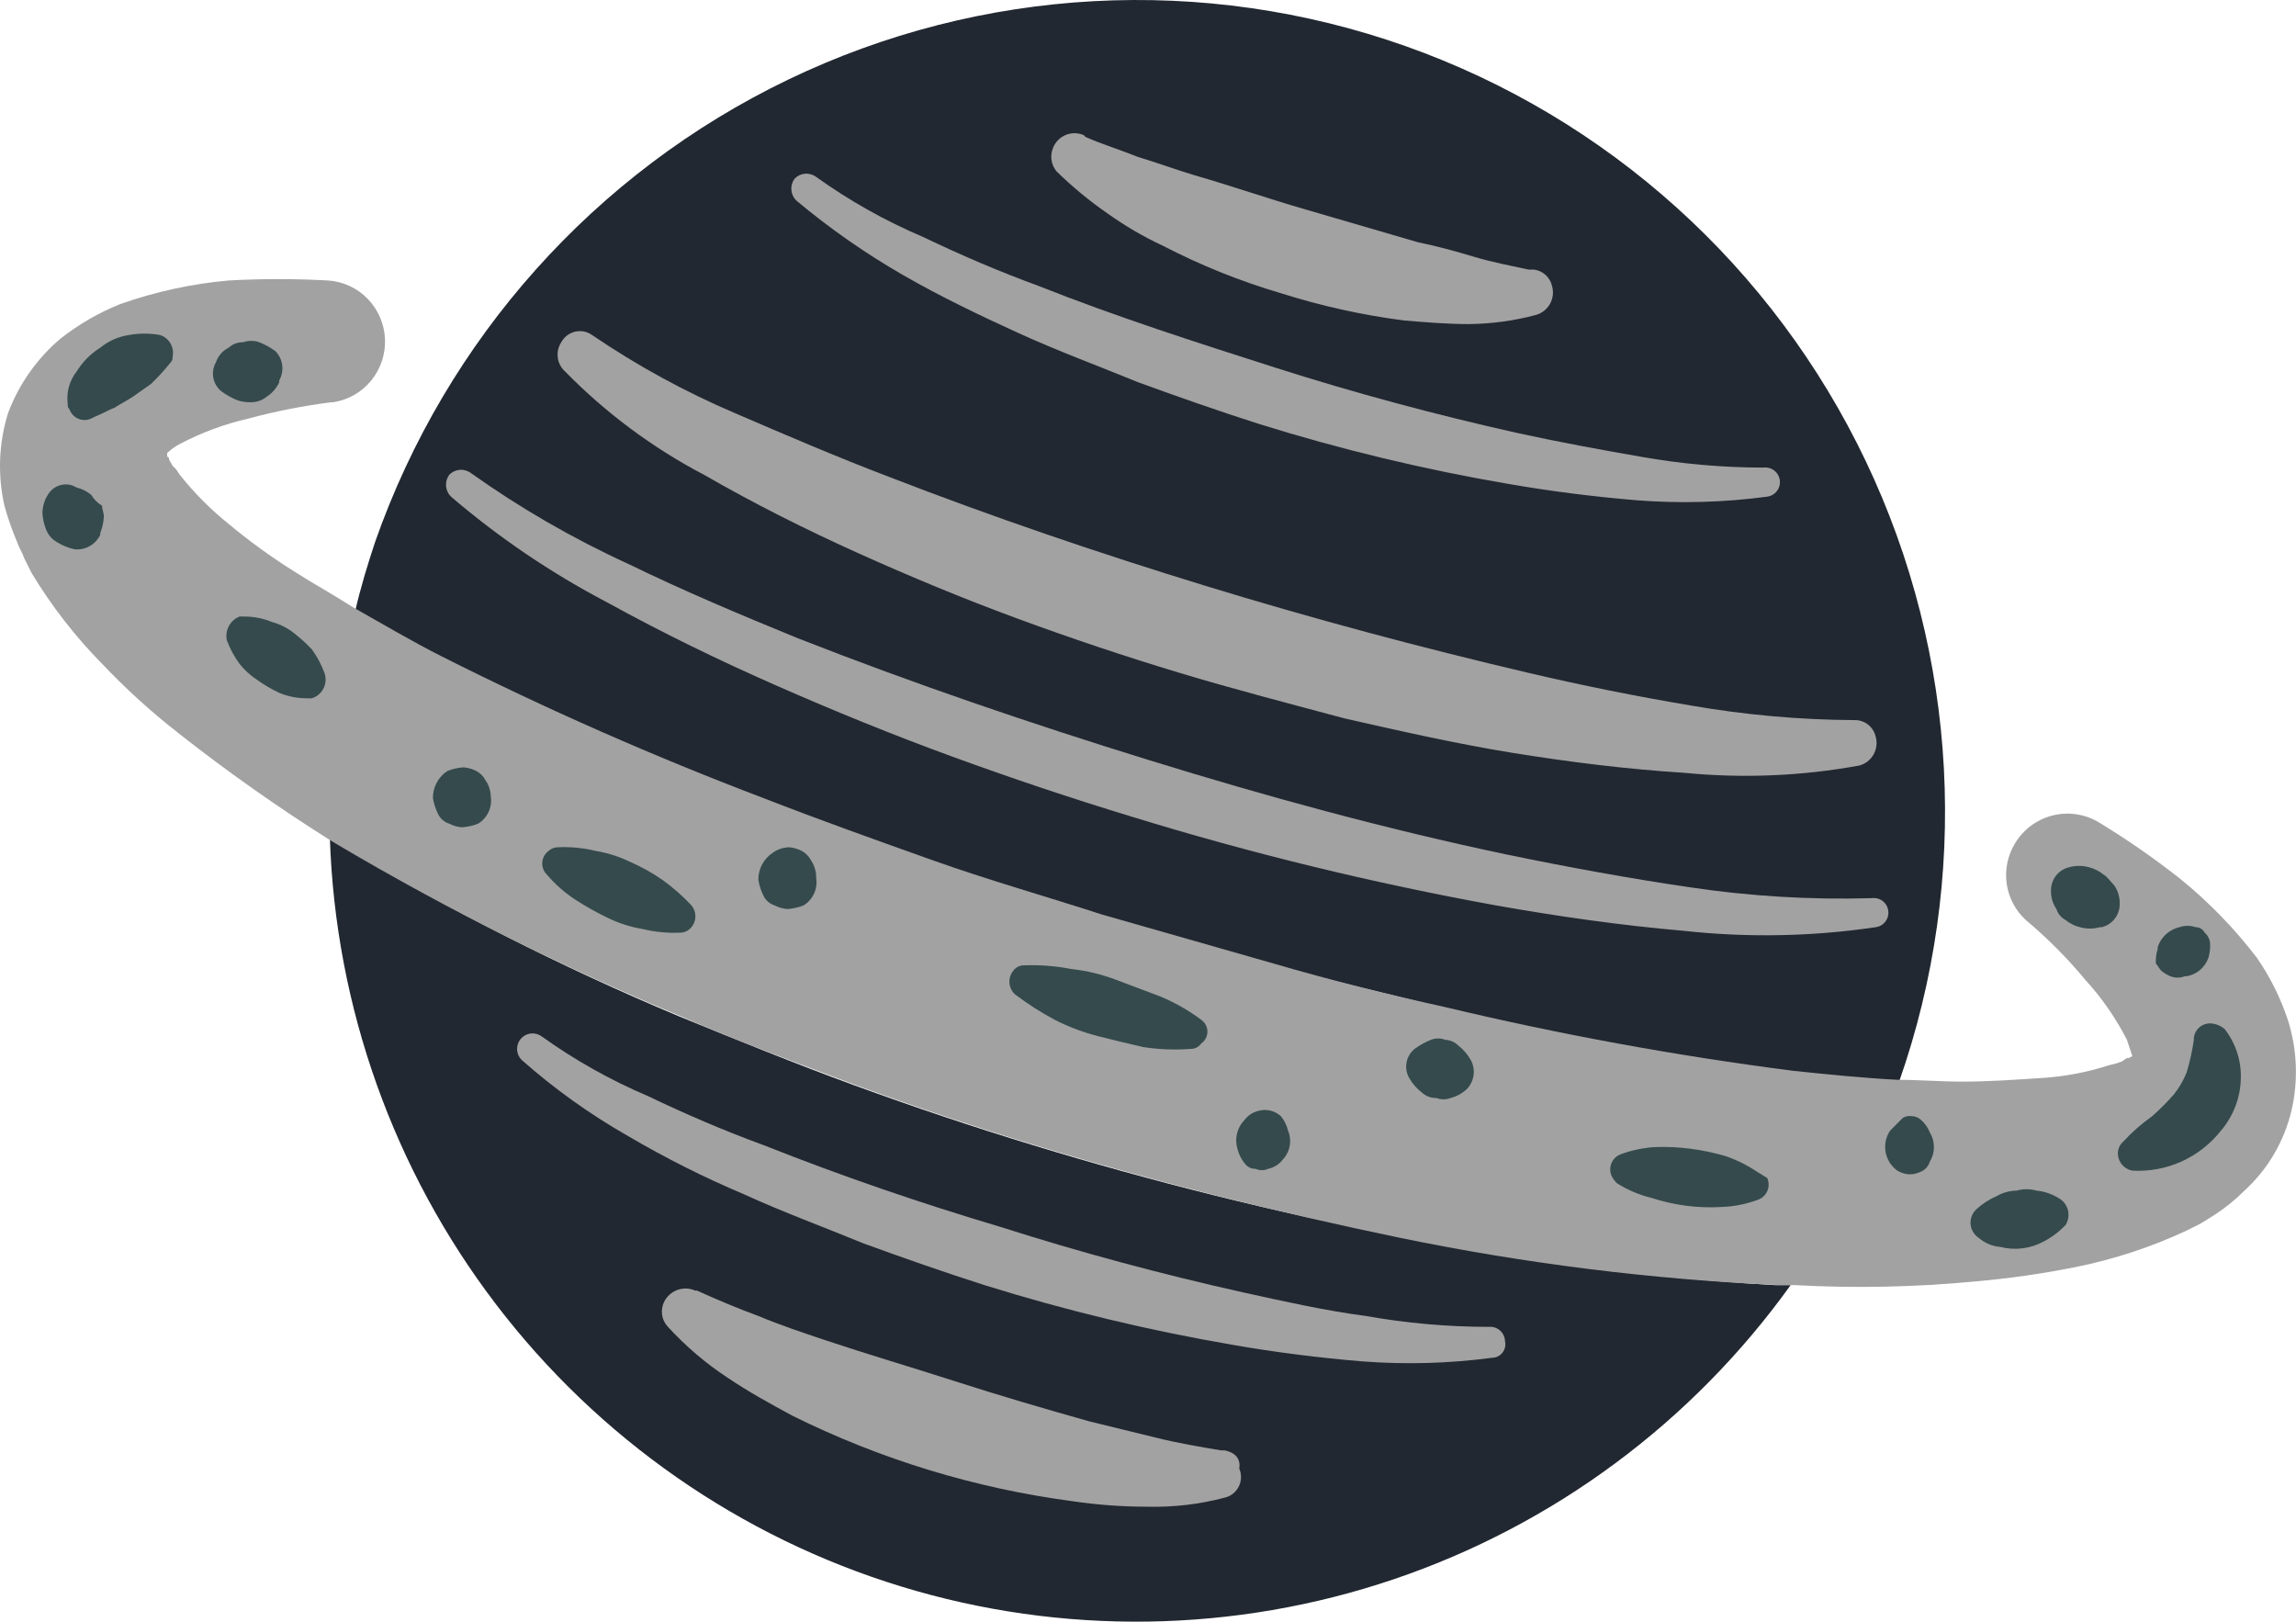 <svg width="1103" height="779" viewBox="0 0 1103 779" fill="none" xmlns="http://www.w3.org/2000/svg">
<path d="M671.767 593.752C612.568 582.299 554.007 567.734 496.326 550.119C467.664 541.392 439.003 531.793 410.342 521.321C381.681 510.849 353.888 499.505 326.095 488.16C269.726 464.569 215.153 436.861 162.813 405.257L158.47 402.639C161.185 483.839 189.106 562.153 238.326 626.613C287.545 691.074 355.597 738.453 432.952 762.116C510.307 785.779 593.09 784.542 669.71 758.576C746.329 732.61 812.948 683.217 860.236 617.313H852.42C791.718 613.816 731.345 605.942 671.767 593.752V593.752Z" fill="#222831"/>
<path d="M367.784 384.314C394.708 394.786 420.764 404.385 448.557 413.984C475.481 422.711 502.405 432.31 530.198 440.164C557.122 448.89 584.915 456.744 612.707 463.725C640.5 471.579 668.293 477.688 695.217 484.669C749.934 497.759 805.519 507.358 861.973 515.212C879.344 516.958 895.846 518.703 912.348 519.576C946.554 422.022 940.79 314.811 896.324 221.528C851.858 128.245 772.332 56.53 675.241 22.161C578.15 -12.209 471.447 -6.417 378.606 38.261C285.765 82.938 214.39 162.843 180.184 260.396C176.709 270.868 173.235 282.213 170.63 293.557C184.526 301.411 198.422 309.265 213.187 317.119C262.693 340.681 314.804 364.243 367.784 384.314Z" fill="#222831"/>
<path d="M1099.08 489.905C1095.57 479.366 1090.6 469.378 1084.32 460.235C1073.45 445.971 1060.91 433.078 1046.97 421.838C1034.5 412.033 1021.45 402.999 1007.89 394.786C1001.19 390.915 993.249 389.843 985.775 391.802C978.301 393.762 971.893 398.594 967.933 405.257C964.451 411.03 963.068 417.837 964.018 424.519C964.968 431.202 968.193 437.347 973.144 441.909V441.909C983.547 450.616 993.14 460.255 1001.81 470.707C1009.72 479.363 1016.44 489.049 1021.78 499.505L1024.39 507.358L1022.65 508.231C1020.91 508.231 1020.91 509.104 1019.18 509.976L1016.57 510.849L1013.1 511.722C1002.68 515.094 991.884 517.146 980.961 517.83C967.933 518.703 954.905 519.576 942.746 519.576C932.324 519.576 921.901 518.703 911.479 518.703C894.977 517.83 877.607 516.085 861.105 514.34C805.022 507.122 749.359 496.927 694.349 483.797C666.556 477.688 638.763 470.707 611.839 462.853C584.046 454.999 557.122 447.145 529.329 439.291C502.405 430.565 474.613 422.711 447.688 413.111C420.764 403.512 393.84 393.913 366.916 383.441C314.25 363.445 262.649 340.725 212.319 315.374C198.423 308.392 183.658 299.666 169.761 291.812C160.208 285.703 150.654 280.467 141.1 274.359C130.186 267.505 119.74 259.925 109.833 251.67C101.172 244.713 93.307 236.81 86.383 228.108L84.646 225.49L82.909 223.745C82.041 221.999 81.172 221.127 81.172 220.254C81.172 220.139 81.15 220.026 81.106 219.92C81.062 219.814 80.998 219.718 80.918 219.637C80.837 219.556 80.741 219.492 80.636 219.448C80.531 219.404 80.418 219.381 80.304 219.381V217.636C82.114 215.899 84.161 214.43 86.383 213.273C96.811 207.782 107.906 203.675 119.387 201.056C132.509 197.518 145.858 194.894 159.339 193.202H160.208C167.332 192.08 173.795 188.358 178.359 182.748C182.923 177.138 185.269 170.035 184.946 162.796C184.623 155.557 181.656 148.693 176.611 143.515C171.566 138.338 164.798 135.211 157.602 134.734C141.691 133.861 125.744 133.861 109.833 134.734C92.061 136.326 74.556 140.137 57.722 146.078C47.437 150.217 37.787 155.799 29.061 162.659C17.754 172.221 9.081 184.541 3.874 198.438C-0.615 212.857 -1.214 228.215 2.137 242.943C3.774 248.89 5.805 254.721 8.216 260.396C9.085 263.014 10.822 265.632 11.69 268.25L15.164 275.231C24.704 291.066 36.074 305.712 49.037 318.864C60.356 330.817 72.549 341.901 85.515 352.025C108.917 370.463 133.269 387.649 158.471 403.512L162.813 406.13C215.56 437.284 270.411 464.694 326.964 488.16C354.757 500.377 383.418 510.849 411.21 521.321C439.872 531.793 468.533 541.392 497.194 550.119C554.517 567.572 613.576 582.407 672.636 594.624C732.457 606.956 793.151 614.542 854.157 617.313H861.973C890.927 618.913 919.959 618.33 948.826 615.568C965.156 614.159 981.394 611.828 997.463 608.587C1015.75 604.889 1033.53 599.03 1050.44 591.134L1057.39 587.643L1064.34 583.28C1069.34 579.984 1074 576.183 1078.24 571.935C1089.44 561.713 1097.31 548.33 1100.82 533.538C1104.17 519.103 1103.57 504.025 1099.08 489.905V489.905Z" fill="#A2A2A2"/>
<path d="M106.359 187.966C108.77 189.748 111.396 191.214 114.176 192.329C116.419 193.047 118.774 193.343 121.124 193.202C123.664 193.121 126.106 192.2 128.072 190.584C130.734 188.903 132.848 186.476 134.152 183.602V182.73C135.385 180.521 135.882 177.974 135.569 175.461C135.257 172.949 134.151 170.603 132.415 168.767C130.005 166.985 127.378 165.519 124.598 164.404C122.065 163.531 119.315 163.531 116.782 164.404C114.215 164.334 111.722 165.273 109.833 167.022C108.413 167.727 107.145 168.706 106.102 169.904C105.058 171.102 104.26 172.495 103.754 174.003C102.453 176.259 102.001 178.908 102.479 181.47C102.957 184.032 104.334 186.337 106.359 187.966V187.966Z" fill="#354A4C"/>
<path d="M82.041 174.003C82.371 173.659 82.62 173.246 82.77 172.793C82.92 172.34 82.968 171.859 82.909 171.385C83.383 169.192 83.022 166.9 81.896 164.961C80.771 163.023 78.963 161.578 76.829 160.913V160.913C71.946 160.041 66.948 160.041 62.065 160.913C56.969 161.653 52.167 163.764 48.168 167.022C43.586 169.88 39.722 173.763 36.877 178.366C35.138 180.556 33.857 183.076 33.11 185.775C32.364 188.474 32.168 191.297 32.535 194.074C32.476 194.548 32.524 195.029 32.674 195.482C32.824 195.935 33.074 196.349 33.403 196.692C33.766 197.694 34.332 198.61 35.065 199.381C35.797 200.152 36.682 200.762 37.661 201.172C38.641 201.583 39.695 201.784 40.756 201.764C41.817 201.744 42.862 201.503 43.826 201.056V201.056L45.563 200.183C49.905 198.438 52.511 196.692 55.116 195.82C57.722 194.074 61.196 192.329 63.802 190.584C66.407 188.838 69.881 186.22 72.487 184.475C75.904 181.206 79.096 177.707 82.041 174.003V174.003Z" fill="#354A4C"/>
<path d="M43.826 237.707C41.8 236.034 39.425 234.841 36.877 234.217L35.14 233.344C32.928 232.508 30.491 232.487 28.265 233.286C26.038 234.085 24.166 235.652 22.981 237.707C21.331 240.32 20.429 243.34 20.375 246.434C20.537 249.128 21.123 251.779 22.113 254.288C23.078 256.877 24.924 259.041 27.324 260.396C29.985 262.077 32.928 263.259 36.009 263.887C38.501 264.101 40.999 263.547 43.171 262.3C45.343 261.053 47.086 259.172 48.168 256.906V256.033C49.157 253.524 49.744 250.873 49.905 248.179C49.905 246.434 49.037 244.688 49.037 242.943C46.887 241.668 45.094 239.867 43.826 237.707V237.707Z" fill="#354A4C"/>
<path d="M155.865 323.228C154.366 319.184 152.321 315.366 149.785 311.883C147.089 309.051 144.186 306.426 141.1 304.029C138.009 301.601 134.465 299.821 130.678 298.793C126.543 297.089 122.12 296.2 117.65 296.175H115.045C112.863 297.043 111.056 298.657 109.944 300.733C108.832 302.808 108.485 305.212 108.965 307.52V307.52C110.464 311.564 112.509 315.381 115.045 318.864C117.485 321.949 120.421 324.603 123.73 326.718C127.007 329.076 130.496 331.121 134.152 332.827C138.287 334.531 142.71 335.419 147.18 335.445H149.785C151.001 335.07 152.128 334.452 153.098 333.627C154.068 332.802 154.862 331.787 155.43 330.645C155.998 329.502 156.33 328.256 156.405 326.981C156.48 325.706 156.296 324.429 155.865 323.228V323.228Z" fill="#354A4C"/>
<path d="M233.163 374.715C232.183 372.856 230.67 371.337 228.821 370.351C226.929 369.371 224.863 368.778 222.741 368.606C220.06 368.768 217.422 369.357 214.924 370.351V370.351C212.762 371.768 210.991 373.711 209.776 375.999C208.562 378.288 207.942 380.848 207.976 383.441C208.449 386.175 209.327 388.823 210.582 391.295C211.677 393.384 213.55 394.953 215.793 395.658C217.685 396.638 219.751 397.231 221.873 397.404C224.554 397.241 227.192 396.652 229.689 395.658C231.879 394.327 233.626 392.372 234.708 390.041C235.79 387.711 236.16 385.11 235.769 382.568V382.568C235.704 379.747 234.796 377.011 233.163 374.715V374.715Z" fill="#354A4C"/>
<path d="M389.497 413.112C388.517 411.253 387.004 409.734 385.155 408.748C383.263 407.768 381.196 407.175 379.075 407.003C376.267 407.069 373.544 407.981 371.258 409.621C369.096 411.037 367.325 412.98 366.11 415.269C364.895 417.557 364.276 420.117 364.31 422.711C364.783 425.445 365.661 428.092 366.916 430.565C368.011 432.654 369.884 434.222 372.127 434.928C374.019 435.908 376.085 436.501 378.207 436.673C380.888 436.511 383.526 435.922 386.023 434.928C388.213 433.596 389.959 431.641 391.042 429.311C392.124 426.98 392.493 424.38 392.103 421.838C392.173 418.726 391.261 415.671 389.497 413.112V413.112Z" fill="#354A4C"/>
<path d="M332.175 434.928C327.958 430.402 323.303 426.309 318.279 422.711C313.367 419.29 308.13 416.367 302.645 413.984C297.422 411.454 291.865 409.69 286.143 408.748C280.176 407.304 274.035 406.717 267.904 407.003V407.003C266.294 407.036 264.75 407.656 263.562 408.748C262.688 409.382 261.962 410.2 261.435 411.145C260.908 412.089 260.592 413.138 260.509 414.218C260.426 415.298 260.579 416.383 260.956 417.397C261.333 418.412 261.926 419.332 262.693 420.093V420.093C266.708 424.823 271.39 428.939 276.59 432.31C281.611 435.549 286.833 438.464 292.223 441.036C297.446 443.567 303.003 445.33 308.725 446.272C314.692 447.716 320.833 448.304 326.964 448.018C328.574 447.985 330.118 447.364 331.306 446.272C332.893 444.867 333.871 442.896 334.033 440.777C334.196 438.659 333.529 436.56 332.175 434.928Z" fill="#354A4C"/>
<path d="M577.098 489.905C570.943 485.291 564.231 481.479 557.122 478.561L536.278 470.707C529.29 468.044 521.994 466.285 514.565 465.471C507.129 464.023 499.552 463.438 491.983 463.726V463.726C490.967 463.699 489.961 463.924 489.052 464.38C488.143 464.837 487.36 465.511 486.772 466.343C485.433 467.982 484.775 470.077 484.937 472.191C485.099 474.305 486.067 476.275 487.64 477.688V477.688C493.678 482.262 500.067 486.348 506.748 489.905C513.39 493.281 520.379 495.914 527.592 497.759C534.541 499.505 541.489 501.25 549.305 502.995C556.776 504.14 564.351 504.433 571.887 503.868C572.903 503.894 573.909 503.67 574.818 503.213C575.727 502.756 576.51 502.082 577.098 501.25C578.007 500.612 578.748 499.763 579.261 498.776C579.773 497.788 580.04 496.691 580.04 495.578C580.04 494.464 579.773 493.367 579.261 492.379C578.748 491.392 578.007 490.543 577.098 489.905V489.905Z" fill="#354A4C"/>
<path d="M618.787 543.137C618.166 540.578 616.978 538.192 615.313 536.156C613.923 534.894 612.245 533.995 610.428 533.538C608.61 533.081 606.708 533.081 604.891 533.538C602.135 534.123 599.674 535.669 597.943 537.901V537.901C596.163 539.697 594.9 541.943 594.288 544.401C593.677 546.859 593.739 549.438 594.469 551.864C595.09 554.424 596.277 556.81 597.943 558.845C598.531 559.678 599.314 560.352 600.223 560.808C601.131 561.265 602.138 561.49 603.154 561.463C604.108 561.899 605.145 562.125 606.194 562.125C607.242 562.125 608.279 561.899 609.233 561.463C611.989 560.878 614.451 559.333 616.182 557.1C617.925 555.282 619.1 552.991 619.563 550.51C620.026 548.029 619.756 545.466 618.787 543.137V543.137Z" fill="#354A4C"/>
<path d="M706.508 509.104C704.962 506.395 702.895 504.022 700.428 502.123C698.786 500.537 696.624 499.606 694.349 499.505C692.115 498.628 689.635 498.628 687.401 499.505C684.621 500.619 681.994 502.085 679.584 503.868V503.868C677.558 505.497 676.182 507.801 675.703 510.363C675.225 512.926 675.678 515.575 676.978 517.83C678.524 520.539 680.591 522.912 683.058 524.812C684.946 526.56 687.439 527.5 690.006 527.43C692.24 528.306 694.72 528.306 696.954 527.43C699.888 526.669 702.579 525.167 704.771 523.066C706.507 521.231 707.613 518.885 707.925 516.372C708.238 513.859 707.741 511.312 706.508 509.104V509.104Z" fill="#354A4C"/>
<path d="M844.603 563.209C839.763 559.903 834.505 557.262 828.97 555.355C823.564 553.775 818.048 552.608 812.468 551.864C806.998 551.138 801.481 550.847 795.966 550.991C790.028 551.224 784.165 552.402 778.595 554.482V554.482C777.598 554.846 776.687 555.415 775.919 556.151C775.152 556.887 774.545 557.776 774.136 558.76C773.728 559.744 773.528 560.803 773.548 561.869C773.568 562.935 773.808 563.986 774.253 564.954C774.902 566.267 775.785 567.45 776.858 568.444C781.947 571.654 787.52 574.011 793.36 575.426C804.276 579.014 815.769 580.494 827.233 579.789C833.17 579.556 839.033 578.378 844.603 576.298C845.6 575.934 846.512 575.366 847.279 574.629C848.047 573.893 848.654 573.005 849.062 572.02C849.47 571.036 849.671 569.977 849.651 568.911C849.63 567.845 849.39 566.795 848.946 565.826C847.209 564.954 846.34 564.081 844.603 563.209Z" fill="#354A4C"/>
<path d="M988.778 575.426C985.609 573.491 982.046 572.298 978.355 571.935C975.231 571.058 971.926 571.058 968.802 571.935C965.448 571.98 962.16 572.881 959.248 574.553C955.761 576.068 952.537 578.13 949.694 580.662L948.826 581.534C947.998 582.472 947.381 583.577 947.017 584.775C946.653 585.974 946.549 587.237 946.714 588.479C946.879 589.72 947.308 590.912 947.972 591.973C948.636 593.033 949.52 593.937 950.563 594.624C953.483 597.161 957.136 598.69 960.985 598.988C968.014 600.778 975.456 599.843 981.829 596.37C985.352 594.549 988.574 592.195 991.383 589.388L992.252 588.516C992.945 587.445 993.406 586.24 993.606 584.979C993.806 583.718 993.74 582.428 993.413 581.194C993.085 579.96 992.503 578.809 991.705 577.815C990.907 576.822 989.909 576.008 988.778 575.426V575.426Z" fill="#354A4C"/>
<path d="M927.113 544.01C926.18 541.65 924.689 539.554 922.77 537.902C921.581 536.809 920.038 536.189 918.428 536.156C916.923 535.928 915.386 536.237 914.085 537.029L908.874 542.265L908.005 543.137C905.975 546.16 905.201 549.86 905.85 553.448C906.5 557.035 908.52 560.225 911.479 562.336C913.064 563.304 914.845 563.9 916.69 564.081C918.472 564.22 920.261 563.92 921.902 563.209C923.132 562.834 924.251 562.16 925.16 561.246C926.069 560.333 926.74 559.209 927.113 557.973C928.39 555.87 929.067 553.455 929.067 550.991C929.067 548.528 928.39 546.112 927.113 544.01V544.01Z" fill="#354A4C"/>
<path d="M1062.6 491.651C1061.57 491.53 1060.53 491.615 1059.54 491.901C1058.54 492.187 1057.62 492.669 1056.81 493.318C1056 493.968 1055.33 494.772 1054.83 495.684C1054.34 496.596 1054.02 497.598 1053.92 498.632V498.632V499.505C1053.17 504.825 1052.01 510.077 1050.44 515.212C1048.94 518.985 1046.89 522.514 1044.36 525.684C1041.11 529.39 1037.63 532.887 1033.94 536.156C1028.89 539.722 1024.23 543.817 1020.04 548.373V548.373C1019.28 549.028 1018.66 549.828 1018.22 550.727C1017.77 551.626 1017.5 552.606 1017.44 553.609C1017.35 555.662 1018.01 557.677 1019.28 559.281C1020.56 560.886 1022.37 561.971 1024.39 562.336C1032.49 562.796 1040.59 561.291 1048 557.95C1055.4 554.609 1061.9 549.529 1066.94 543.137C1072.98 536.084 1076.36 527.129 1076.5 517.83C1076.71 509.3 1073.94 500.965 1068.68 494.269C1066.95 492.819 1064.84 491.909 1062.6 491.651V491.651Z" fill="#354A4C"/>
<path d="M1038.28 466.344C1039.61 467.407 1041.07 468.288 1042.63 468.962C1044.86 469.838 1047.34 469.838 1049.57 468.962H1050.44C1052.79 468.565 1055 467.548 1056.83 466.015C1058.66 464.482 1060.05 462.487 1060.87 460.235C1061.58 457.982 1061.87 455.615 1061.73 453.254C1061.67 452.251 1061.4 451.271 1060.96 450.371C1060.51 449.472 1059.89 448.672 1059.13 448.018C1058.72 447.216 1058.1 446.546 1057.33 446.083C1056.56 445.62 1055.68 445.383 1054.79 445.4C1052.25 444.527 1049.5 444.527 1046.97 445.4C1044.55 445.957 1042.32 447.135 1040.5 448.817C1038.67 450.5 1037.31 452.63 1036.55 454.999V455.872C1035.83 458.125 1035.54 460.492 1035.68 462.853C1036.55 463.726 1037.41 465.471 1038.28 466.344Z" fill="#354A4C"/>
<path d="M1010.49 420.093C1008.46 418.419 1006.09 417.226 1003.54 416.602C1000.42 415.725 997.114 415.725 993.989 416.602C991.464 417.203 989.223 418.658 987.641 420.724C986.059 422.79 985.234 425.341 985.304 427.947V427.947C985.233 431.059 986.145 434.114 987.909 436.673C988.611 438.926 990.173 440.809 992.252 441.909C994.277 443.582 996.652 444.775 999.2 445.4C1002.32 446.276 1005.63 446.276 1008.75 445.4H1009.62C1012.15 444.799 1014.39 443.343 1015.97 441.277C1017.55 439.211 1018.38 436.661 1018.31 434.055C1018.38 430.943 1017.47 427.888 1015.7 425.329C1013.96 423.583 1012.23 420.965 1010.49 420.093Z" fill="#354A4C"/>
<path d="M291.354 289.194C318.279 304.029 345.203 317.119 372.996 329.336C400.788 341.553 428.581 352.898 457.242 363.37C485.903 373.842 514.565 383.441 543.226 392.168C600.81 409.905 659.394 424.184 718.667 434.928C748.197 440.164 778.595 444.527 808.994 447.145C839.631 450.491 870.567 449.905 901.057 445.4C901.969 445.285 902.85 444.991 903.65 444.534C904.449 444.078 905.151 443.467 905.716 442.738C906.28 442.009 906.696 441.175 906.94 440.284C907.184 439.393 907.251 438.463 907.137 437.546C907.023 436.629 906.73 435.744 906.275 434.941C905.821 434.137 905.213 433.432 904.487 432.865C903.762 432.298 902.932 431.88 902.045 431.635C901.158 431.39 900.232 431.323 899.32 431.437V431.437C869.983 432.304 840.627 430.552 811.599 426.201C782.069 421.838 753.408 416.602 723.878 410.493C665.687 398.276 608.365 382.568 551.911 365.115C495.457 347.662 439.003 328.464 383.418 306.647C355.625 295.303 328.701 283.958 301.777 270.868C275.277 258.75 249.977 244.141 226.215 227.235V227.235C224.67 226.08 222.759 225.531 220.84 225.692C218.921 225.853 217.126 226.712 215.793 228.108C214.661 229.667 214.126 231.583 214.285 233.506C214.445 235.43 215.288 237.231 216.662 238.58C239.594 258.209 264.649 275.187 291.354 289.194V289.194Z" fill="#A2A2A2"/>
<path d="M338.255 228.108C362.573 242.07 386.892 254.288 412.079 265.632C437.266 276.977 462.453 287.449 488.509 297.048C514.565 306.647 540.62 315.374 566.676 323.228C592.732 331.082 619.656 338.063 645.711 345.044C672.636 351.153 699.56 357.261 726.484 361.625C753.408 365.988 781.201 369.479 808.994 371.224C837.101 373.987 865.455 372.812 893.24 367.733C894.675 367.347 896.018 366.676 897.191 365.761C898.364 364.846 899.344 363.705 900.072 362.404C900.8 361.103 901.262 359.67 901.431 358.187C901.6 356.705 901.473 355.203 901.057 353.771C900.541 351.591 899.326 349.642 897.6 348.223C895.874 346.804 893.732 345.994 891.503 345.917H890.635C864.432 345.758 838.287 343.423 812.468 338.935C786.412 334.572 760.356 329.336 734.301 323.228C682.189 311.01 630.078 297.048 578.835 281.34C527.592 265.632 476.35 248.179 426.844 228.981C401.657 219.381 377.338 208.909 353.02 198.438C328.993 188.192 306.014 175.624 284.406 160.913V160.913C283.234 160.087 281.9 159.52 280.494 159.247C279.087 158.975 277.64 159.005 276.245 159.335C274.851 159.664 273.542 160.286 272.404 161.16C271.266 162.034 270.324 163.139 269.641 164.404C268.225 166.557 267.621 169.147 267.94 171.708C268.259 174.269 269.478 176.63 271.378 178.366C290.95 198.352 313.515 215.136 338.255 228.108Z" fill="#A2A2A2"/>
<path d="M433.792 132.116C452.031 142.588 470.27 151.314 489.377 160.041C508.485 168.767 527.592 175.749 546.7 183.602C565.807 190.584 585.783 197.565 604.891 203.674C644.162 215.936 684.203 225.556 724.747 232.471C744.723 235.962 765.567 238.58 786.412 240.325C807.26 241.937 828.219 241.352 848.946 238.58C850.788 238.348 852.464 237.391 853.604 235.918C854.744 234.445 855.256 232.578 855.025 230.726C854.795 228.874 853.842 227.191 852.376 226.045C850.91 224.899 849.051 224.386 847.209 224.617C827.408 224.607 807.646 222.855 788.149 219.381C768.173 215.891 749.066 212.4 729.09 208.037C690.006 199.31 650.923 188.838 612.708 176.621C574.493 164.404 536.278 152.187 498.931 137.352C479.824 130.37 461.585 122.516 443.346 113.79C425.266 106.107 408.082 96.45 392.103 84.992V84.992C390.558 83.837 388.647 83.288 386.728 83.449C384.809 83.609 383.014 84.469 381.681 85.865C380.549 87.424 380.014 89.34 380.173 91.263C380.332 93.186 381.176 94.987 382.549 96.337C398.563 109.737 415.709 121.708 433.792 132.116V132.116Z" fill="#A2A2A2"/>
<path d="M715.193 637.384C695.392 637.374 675.63 635.622 656.134 632.149C636.158 629.531 617.05 625.167 597.074 620.804C557.991 612.077 518.907 601.605 480.692 589.388C442.477 578.044 404.262 564.954 366.916 550.119C347.808 543.137 329.57 535.284 311.331 526.557C293.251 518.874 276.067 509.217 260.088 497.759V497.759C258.571 496.691 256.711 496.231 254.873 496.469C253.036 496.708 251.354 497.628 250.157 499.05C248.96 500.471 248.335 502.29 248.405 504.15C248.475 506.01 249.234 507.777 250.534 509.104V509.104C266.31 523.065 283.483 535.348 301.777 545.755C319.677 556.275 338.246 565.604 357.362 573.68C376.47 582.407 395.577 589.388 414.685 597.242C433.792 604.223 453.768 611.205 472.876 617.313C512.147 629.576 552.188 639.196 592.732 646.111C612.708 649.602 633.552 652.22 654.397 653.965C675.245 655.565 696.203 654.98 716.93 652.22C717.877 652.195 718.807 651.96 719.653 651.531C720.499 651.102 721.239 650.49 721.821 649.739C722.402 648.987 722.811 648.116 723.016 647.187C723.222 646.257 723.22 645.294 723.01 644.366C722.995 643.378 722.775 642.404 722.365 641.506C721.955 640.608 721.364 639.805 720.629 639.148C719.894 638.492 719.032 637.996 718.096 637.693C717.16 637.389 716.172 637.284 715.193 637.384V637.384Z" fill="#A2A2A2"/>
<path d="M531.935 102.445C540.404 108.512 549.417 113.771 558.859 118.153C576.916 127.504 595.819 135.102 615.313 140.842C634.575 146.953 654.339 151.334 674.373 153.932C684.795 154.805 695.217 155.677 705.639 155.677C716.49 155.572 727.285 154.106 737.775 151.314C739.209 150.928 740.552 150.257 741.726 149.342C742.899 148.427 743.878 147.285 744.606 145.985C745.334 144.684 745.796 143.251 745.966 141.768C746.135 140.286 746.008 138.784 745.591 137.352C745.119 135.306 744.033 133.455 742.48 132.051C740.926 130.646 738.981 129.755 736.906 129.498H734.301C726.484 127.752 716.93 126.007 708.245 123.389C699.56 120.771 690.006 118.153 681.321 116.408C663.082 111.172 645.711 105.936 627.473 100.7C609.234 95.464 591.863 89.355 573.624 84.12C564.939 81.501 555.385 78.011 546.7 75.393C538.015 71.902 529.33 69.284 521.513 65.794L520.644 64.921C519.279 64.321 517.807 64.004 516.317 63.988C514.827 63.972 513.35 64.257 511.972 64.827C510.594 65.397 509.344 66.24 508.298 67.306C507.251 68.371 506.429 69.638 505.879 71.03C505.099 72.897 504.848 74.946 505.155 76.948C505.461 78.95 506.313 80.828 507.616 82.374C515.145 89.741 523.28 96.456 531.935 102.445V102.445Z" fill="#A2A2A2"/>
<path d="M588.389 696.725H586.652C576.23 694.98 565.807 693.234 555.385 690.616C544.963 687.998 533.672 685.38 523.25 682.762C501.537 676.654 480.692 670.545 458.979 663.564C437.266 656.583 416.422 650.474 395.577 643.493C385.155 640.002 374.732 636.512 364.31 632.148C354.756 628.658 344.334 624.294 334.78 619.931H333.912C331.249 618.761 328.242 618.65 325.501 619.622C322.76 620.594 320.489 622.576 319.147 625.167C318.125 627.129 317.743 629.365 318.054 631.557C318.366 633.75 319.356 635.788 320.884 637.384C329.395 646.689 339.022 654.897 349.545 661.819C359.968 668.8 369.521 674.036 380.812 680.145C423.151 701.123 468.629 714.979 515.433 721.159C527.224 722.899 539.125 723.774 551.042 723.777C563.634 724.103 576.208 722.634 588.389 719.414C589.832 719.073 591.183 718.418 592.346 717.494C593.509 716.57 594.456 715.401 595.119 714.068C595.782 712.736 596.145 711.274 596.183 709.784C596.22 708.295 595.932 706.816 595.337 705.452C596.206 700.216 592.731 697.598 588.389 696.725V696.725Z" fill="#A2A2A2"/>
</svg>
